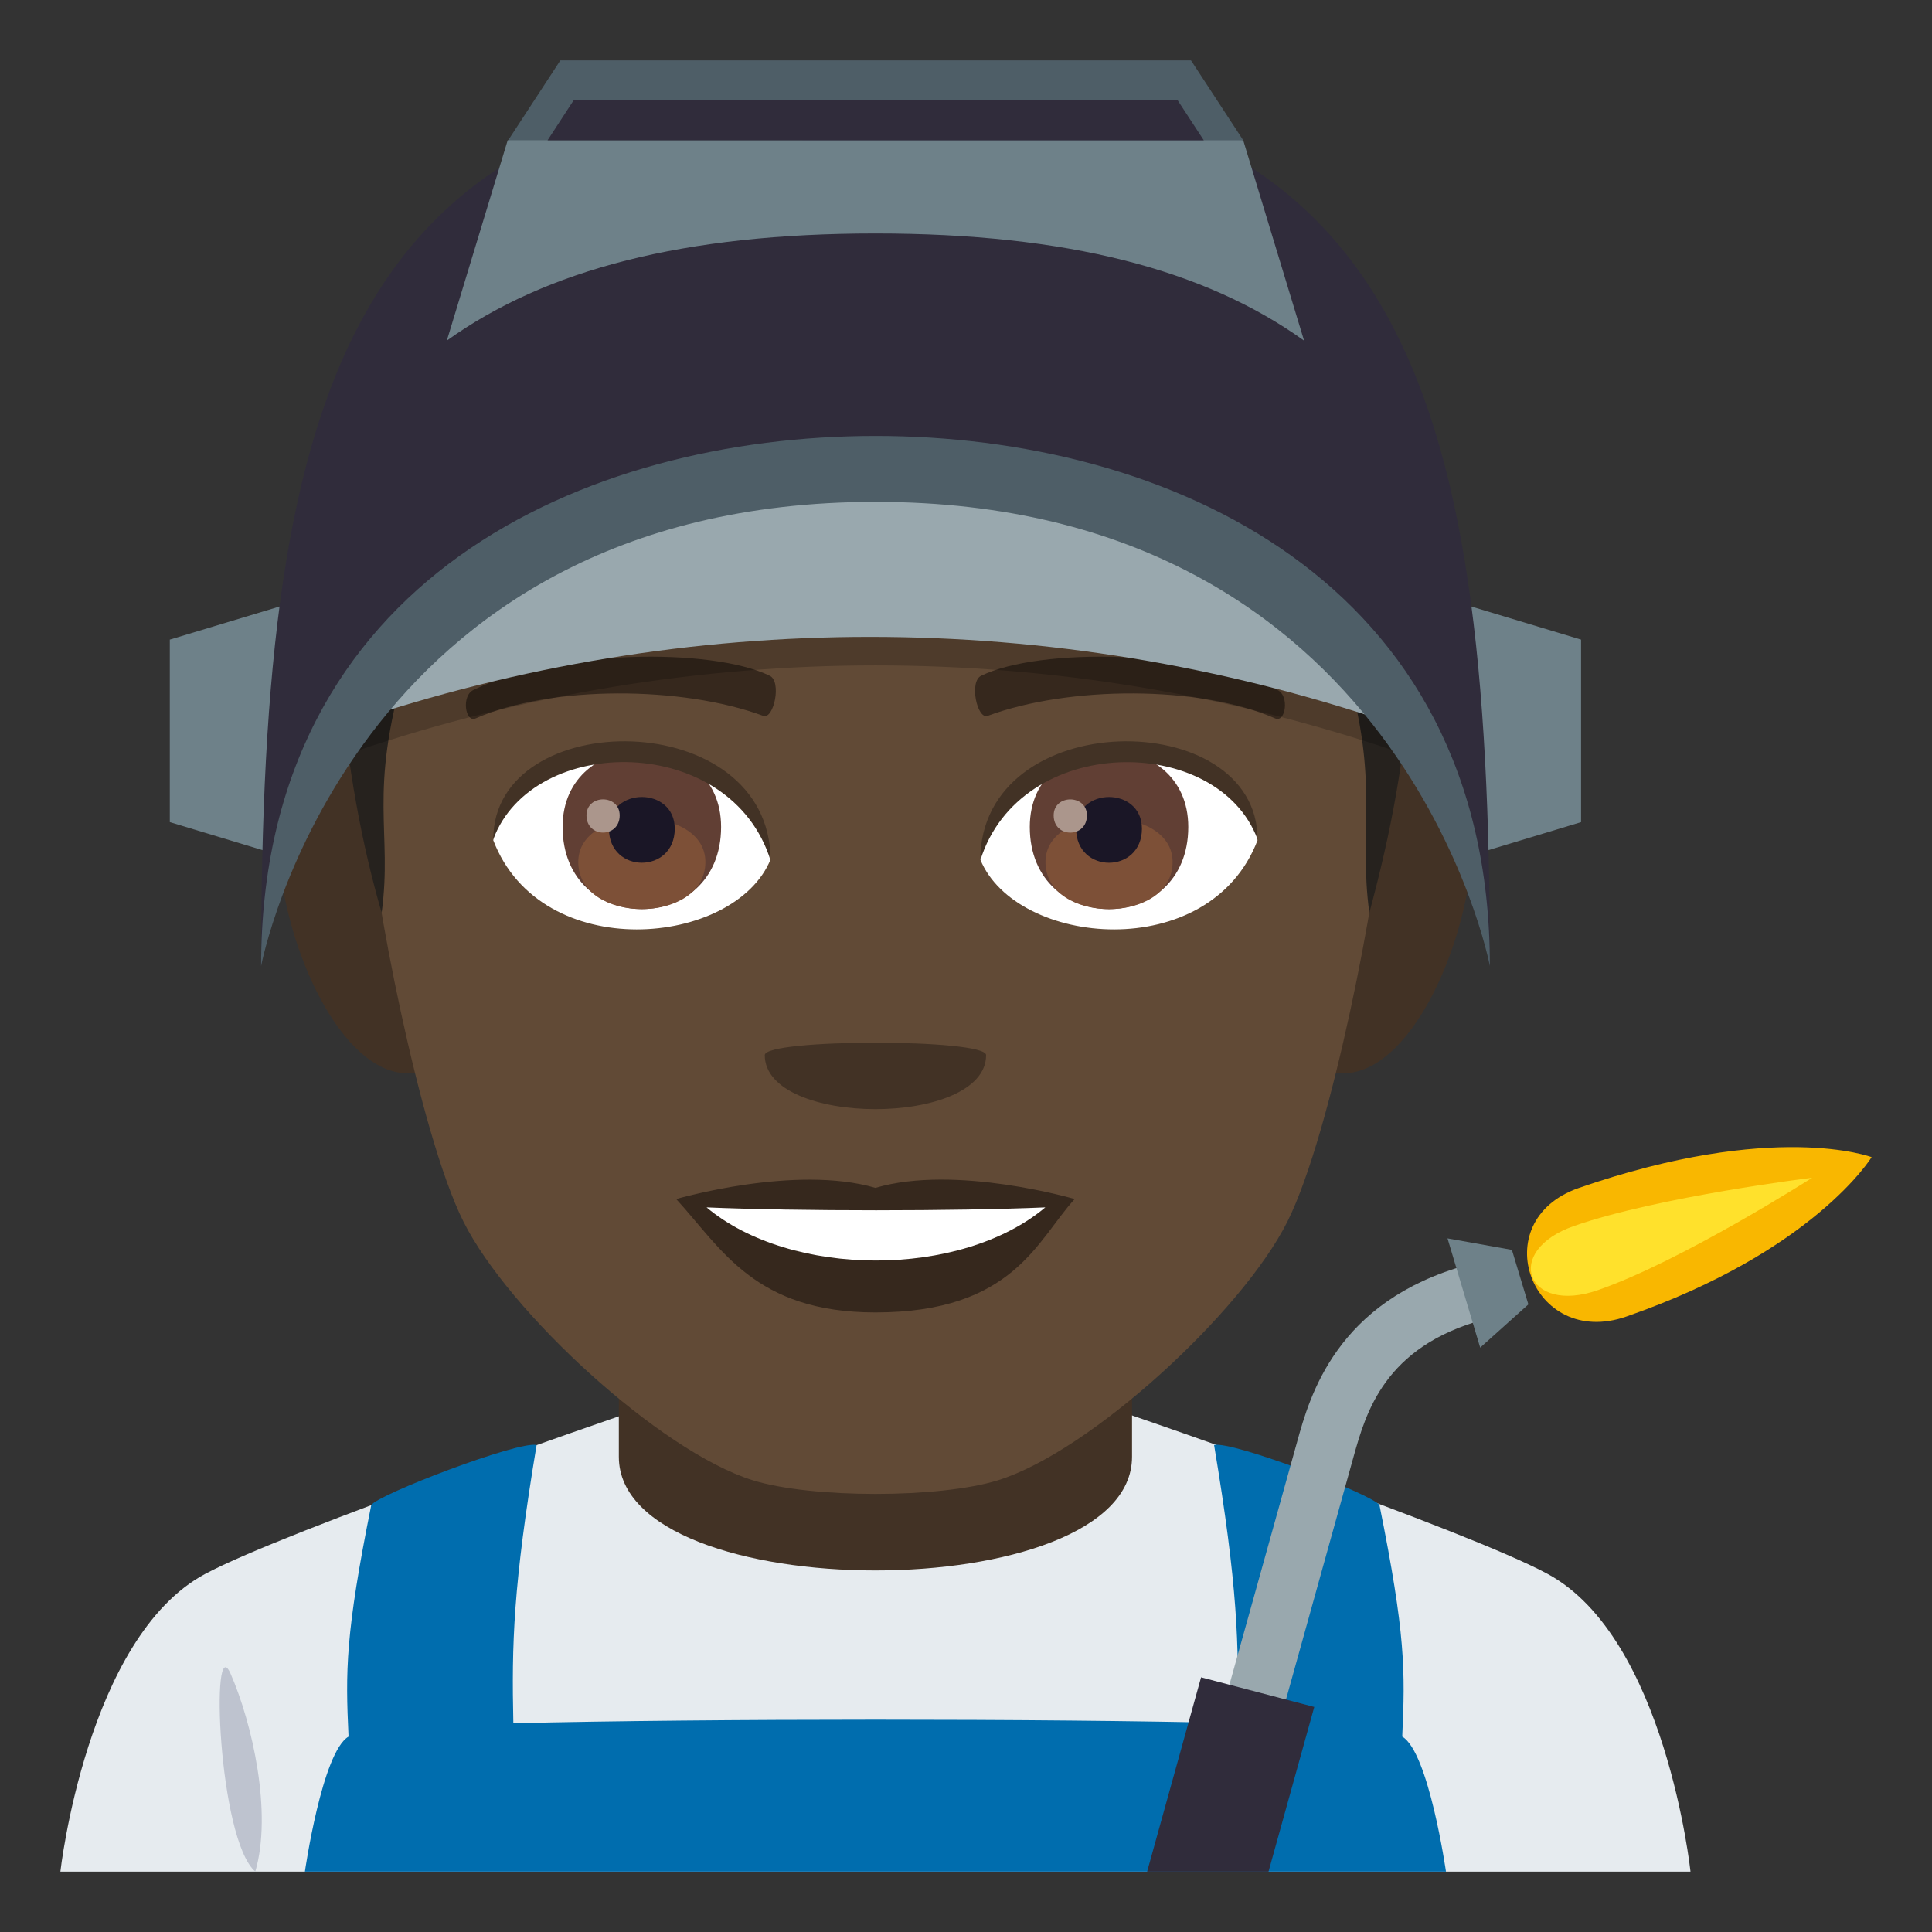 <?xml version="1.0" encoding="utf-8"?>
<!-- Generator: Adobe Illustrator 19.0.0, SVG Export Plug-In . SVG Version: 6.00 Build 0)  -->
<svg version="1.1" id="Layer_1" xmlns="http://www.w3.org/2000/svg" xmlns:xlink="http://www.w3.org/1999/xlink" x="0px" y="0px"
	 width="64px" height="64px" viewBox="0 0 64 64" enable-background="new 0 0 64 64" xml:space="preserve">
<rect x="0" y="0" width="64" height="64" fill="#333333" stroke="none"/>
<path fill="#E6EBEF" d="M6.787,52.143c2.701-1.451,13.908-5.292,13.908-5.292h16.695c0,0,11.197,3.831,13.881,5.289
	C55.178,54.256,56,62,56,62H2C2,62,2.871,54.249,6.787,52.143z"/>
<path fill="#423225" d="M37.5,48.258c0-1.141,0-6.204,0-6.204h-17c0,0,0,4.986,0,6.204C20.5,53.278,37.5,53.278,37.5,48.258z"/>
<path fill="#BEC3CF" d="M8.457,62c0.572-1.952-0.102-4.92-0.818-6.555C6.969,53.923,7.223,60.927,8.457,62z"/>
<path fill="#006DAE" d="M46.451,57.528c0.1-2.172,0.111-3.394-0.754-7.67c-0.209-0.348-4.879-2.133-5.479-1.991
	c0.781,4.671,0.83,6.587,0.773,9.216c-6.484-0.155-17.502-0.155-23.986,0.002c-0.057-2.631-0.008-4.547,0.771-9.218
	c-0.6-0.142-5.27,1.644-5.478,1.991c-0.861,4.276-0.854,5.498-0.752,7.67C10.67,58.035,10.1,62,10.1,62H47.9
	C47.9,62,47.33,58.035,46.451,57.528z"/>
<path fill="#423225" d="M11.9,24.236c-5.719-1.031-1.252,14.957,3.225,10.547C17.197,32.739,14.574,24.72,11.9,24.236z"/>
<path fill="#423225" d="M46.1,24.236c-2.674,0.483-5.299,8.503-3.223,10.547C47.354,39.193,51.814,23.205,46.1,24.236z"/>
<path fill="#614A36" d="M29,5.488c-11.824,0-17.521,8.945-16.807,21.384c0.143,2.503,1.693,10.665,3.158,13.593
	c1.498,2.995,6.512,7.614,9.584,8.57c1.939,0.604,6.188,0.604,8.127,0c3.072-0.956,8.086-5.575,9.586-8.57
	c1.465-2.928,3.016-11.09,3.158-13.593C46.521,14.434,40.824,5.488,29,5.488z"/>
<path fill="#36281D" d="M29,39.35c-2.66-0.782-6.6,0.37-6.6,0.37c1.5,1.635,2.6,3.756,6.6,3.756c4.582,0,5.359-2.407,6.6-3.756
	C35.6,39.72,31.656,38.563,29,39.35z"/>
<path fill="#FFFFFF" d="M23.406,39.996c2.787,2.34,8.418,2.354,11.221,0C31.656,40.124,26.399,40.125,23.406,39.996z"/>
<path fill="#423225" d="M32.666,34.952c0,2.386-7.332,2.386-7.332,0C25.334,34.404,32.666,34.404,32.666,34.952z"/>
<path fill="#26221E" d="M44.576,22.075c1.146,3.818,0.414,5.426,0.785,8.163c0.729-2.707,1.178-5.086,1.391-8.163H44.576z"/>
<path fill="#26221E" d="M13.428,22.075h-2.219c0.309,3.453,0.787,5.921,1.434,8.163C13.012,27.499,12.178,26.357,13.428,22.075z"/>
<path fill="#FFFFFF" d="M41.658,27.834c-1.58,4.136-8.008,3.529-9.186,0.635C33.367,23.819,40.791,23.422,41.658,27.834z"/>
<path fill="#FFFFFF" d="M16.34,27.834c1.58,4.136,8.01,3.529,9.186,0.635C24.631,23.817,17.209,23.42,16.34,27.834z"/>
<path fill="#36281D" d="M42.314,22.855c-2.705-1.342-7.879-1.407-9.807-0.472c-0.412,0.182-0.141,1.454,0.207,1.332
	c2.688-0.995,7.02-1.018,9.535,0.086C42.584,23.943,42.725,23.044,42.314,22.855z"/>
<path fill="#36281D" d="M15.686,22.855c2.703-1.342,7.877-1.407,9.807-0.472c0.412,0.182,0.141,1.454-0.207,1.332
	c-2.691-0.995-7.02-1.018-9.537,0.086C15.414,23.943,15.275,23.044,15.686,22.855z"/>
<path fill="#613F34" d="M34.113,27.394c0,3.629,5.25,3.629,5.25,0C39.363,24.024,34.113,24.024,34.113,27.394z"/>
<path fill="#7D5037" d="M34.633,28.555c0,2.081,4.211,2.081,4.211,0C38.844,26.623,34.633,26.623,34.633,28.555z"/>
<path fill="#1A1626" d="M35.648,27.45c0,1.507,2.18,1.507,2.18,0C37.828,26.053,35.648,26.053,35.648,27.45z"/>
<path fill="#AB968C" d="M34.904,27.011c0,0.761,1.102,0.761,1.102,0C36.006,26.305,34.904,26.305,34.904,27.011z"/>
<path fill="#613F34" d="M18.637,27.393c0,3.63,5.25,3.63,5.25,0C23.887,24.024,18.637,24.024,18.637,27.393z"/>
<path fill="#7D5037" d="M19.156,28.554c0,2.081,4.211,2.081,4.211,0C23.367,26.622,19.156,26.622,19.156,28.554z"/>
<path fill="#1A1626" d="M20.172,27.45c0,1.506,2.18,1.506,2.18,0C22.352,26.052,20.172,26.052,20.172,27.45z"/>
<path fill="#AB968C" d="M19.428,27.01c0,0.761,1.1,0.761,1.1,0C20.527,26.304,19.428,26.304,19.428,27.01z"/>
<path fill="#423225" d="M41.658,27.803c0-4.44-9.186-4.44-9.186,0.703C33.785,24.286,40.346,24.286,41.658,27.803z"/>
<path fill="#423225" d="M16.34,27.803c0-4.44,9.186-4.44,9.186,0.702C24.215,24.283,17.652,24.283,16.34,27.803z"/>
<path opacity="0.2" d="M46.225,24.881c-11.189-3.785-23.242-3.785-34.432,0c-0.471-1.499-0.938-2.998-1.404-4.497
	c12.102-4.095,25.135-4.095,37.238,0C47.16,21.883,46.691,23.382,46.225,24.881z"/>
<path fill="#99A8AE" d="M46.035,23.936c-11.189-3.785-23.244-3.785-34.432,0c-0.469-1.5-0.936-2.998-1.402-4.498
	c12.098-4.094,25.135-4.094,37.236,0C46.971,20.938,46.502,22.436,46.035,23.936z"/>
<polygon fill="#6E8189" points="5.625,21.188 5.625,27.234 9.545,28.418 9.545,20.006 "/>
<polygon fill="#6E8189" points="52.375,21.188 52.375,27.234 48.455,28.418 48.455,20.006 "/>
<path fill="#302C3B" d="M49.354,32c0-19.371-2.92-29.361-20.351-29.361C11.568,2.639,8.65,12.629,8.65,32
	c0,0,2.918-17.497,20.352-17.497C46.434,14.503,49.354,32,49.354,32z"/>
<path fill="#6E8189" d="M29,7.734c6.346,0,10.916,1.196,14.199,3.55l-2.016-6.638c-12.182-2.647-24.365,0-24.365,0l-2.016,6.637
	C18.084,8.931,22.656,7.734,29,7.734z"/>
<polygon fill="#4E5E67" points="41.184,4.647 39.453,2 18.563,2 16.834,4.646 "/>
<polygon fill="#302C3B" points="39.877,4.647 39.012,3.323 19.002,3.323 18.139,4.647 "/>
<path fill="#4E5E67" d="M49.354,32c0-12.832-10.758-17.559-20.351-17.559C19.41,14.441,8.65,19.168,8.65,32
	c0,0,2.918-15.375,20.352-15.375C46.434,16.625,49.354,32,49.354,32z"/>
<path fill="#99A8AE" d="M42.307,57.352l-1.875-0.49l2.535-9.092c0.418-1.517,1.299-4.672,5.639-5.868l0.533,1.813
	c-3.287,0.902-3.894,3.094-4.301,4.543L42.307,57.352z"/>
<path fill="#F9B700" d="M62,38.332c0,0-3.223-1.223-9.705,1.023c-3.141,1.096-1.564,5.348,1.578,4.258
	C60.104,41.449,62,38.332,62,38.332z"/>
<path fill="#FFE12C" d="M52.939,42.735c-2.381,0.836-3.172-1.303-0.787-2.126c2.783-0.97,7.879-1.595,7.879-1.595
	S55.725,41.768,52.939,42.735"/>
<polygon fill="#6E8189" points="49.033,44.642 47.951,41.023 50.084,41.404 50.629,43.21 "/>
<polygon fill="#302C3B" points="42.021,62 43.537,56.545 39.787,55.563 38,62 "/>
</svg>

